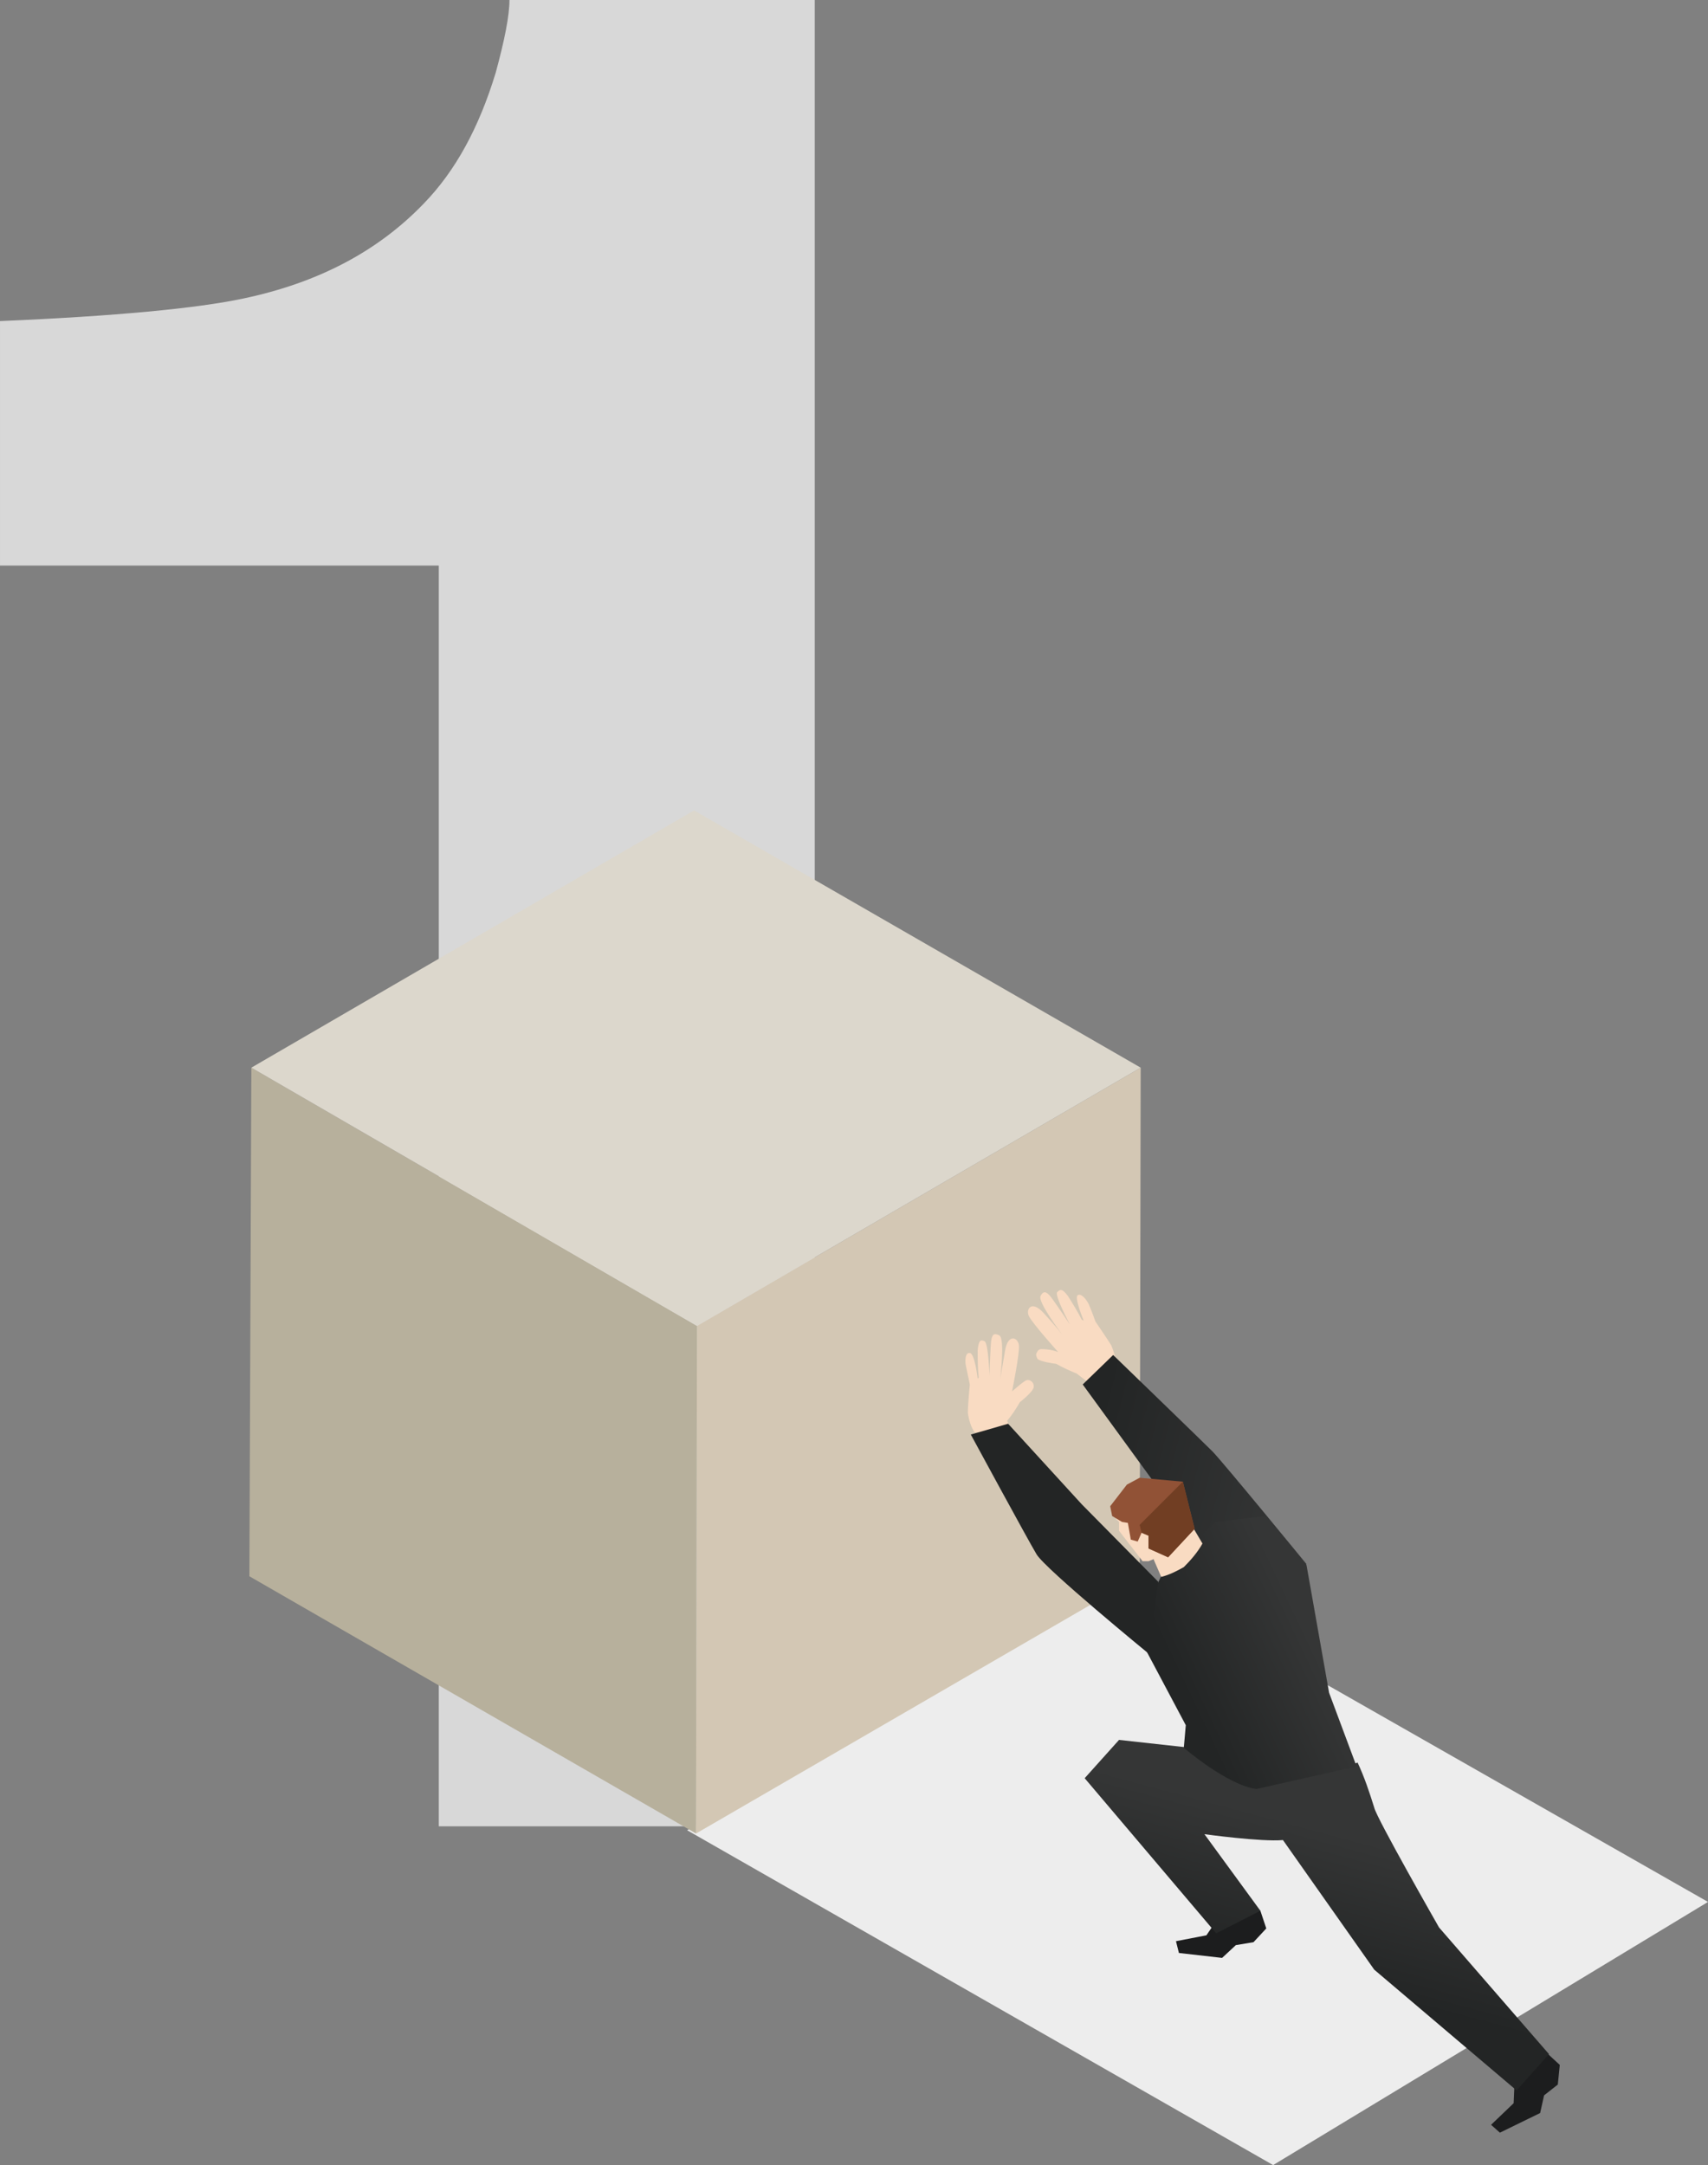 <?xml version="1.0" encoding="utf-8"?>
<!-- Generator: Adobe Illustrator 24.1.0, SVG Export Plug-In . SVG Version: 6.00 Build 0)  -->
<svg version="1.1" id="Capa_1" xmlns="http://www.w3.org/2000/svg" xmlns:xlink="http://www.w3.org/1999/xlink" x="0px" y="0px"
	 viewBox="0 0 174 220.5" style="enable-background:new 0 0 174 220.5;" xml:space="preserve">
<rect x="0" y="0" width="174" height="220.5" fill="#808080" stroke="none"/>
<style type="text/css">
	.st0{fill:#D8D8D8;}
	.st1{fill:#EDEDED;}
	.st2{fill:#D3C7B4;}
	.st3{fill:#B7B09C;}
	.st4{fill:#DCD7CC;}
	.st5{fill:#F9DBC2;}
	.st6{fill:url(#Path_16_);}
	.st7{fill:#1C1D1E;}
	.st8{fill:url(#Path_17_);}
	.st9{fill:url(#Path_18_);}
	.st10{fill:url(#Path_19_);}
	.st11{fill:#915236;}
	.st12{fill:#713E23;}
	.st13{fill:none;}
</style>
<g>
	<path id="_x31_" class="st0" d="M83,186V0H51.9c0,1.6-0.5,4.1-1.4,7.4c-1.7,5.6-4.1,10-7.3,13.3c-4.7,4.9-10.8,8.1-18.4,9.7
		c-4.7,1-13,1.8-24.8,2.3l0,0v24.9h44.7V186H83z"/>
	<polygon id="Path" class="st1" points="174,193.7 129.7,220.5 70,186.4 115.2,160.2 	"/>
	<g id="Group" transform="translate(82.606, 134.235)">
		<polygon id="Path_1_" class="st2" points="33.6,-25.5 33.5,26.3 -11.7,52.5 -11.6,0.8 		"/>
		<polygon id="Path_2_" class="st3" points="-11.6,0.8 -11.7,52.5 -57.2,26.3 -57,-25.5 		"/>
		<polygon id="Path_3_" class="st4" points="33.6,-25.5 -11.6,0.8 -57,-25.5 -11.9,-51.7 		"/>
	</g>
	<path id="Path_4_" class="st5" d="M109.7,139.9c-0.7-0.3-1.4-0.6-2.1-1c0,0-1.6-0.2-1.9-0.5c-0.1-0.2-0.2-0.4-0.1-0.6
		c0.1-0.2,0.2-0.4,0.5-0.4c0.6,0,1.2,0.1,1.7,0.3c0,0-2.7-3-3-3.7c-0.3-0.7,0.3-1.6,1.5-0.3s1.9,2.2,1.9,2.2s-2.5-3.3-2.2-3.9
		c0.3-0.6,0.6-0.4,0.9-0.1c0.3,0.3,2.1,3,2.1,3s-1.6-3-1.3-3.3c0.3-0.3,0.5-0.4,1.1,0.4c0.5,0.8,1,1.6,1.4,2.4l0.2,0.1
		c0,0-1-2.4-0.6-2.6s0.9,0.5,1.1,0.9c0.2,0.4,0.7,1.8,0.7,1.8s1.1,1.6,1.6,2.4c0.3,0.7,0.5,1.4,0.4,2.1l-2.6,1.8L109.7,139.9z"/>
	
		<linearGradient id="Path_16_" gradientUnits="userSpaceOnUse" x1="-198.171" y1="498.303" x2="-197.237" y2="498.044" gradientTransform="matrix(22.783 0 0 -25.062 4625.887 12636.332)">
		<stop  offset="0" style="stop-color:#232525"/>
		<stop  offset="1" style="stop-color:#353636"/>
	</linearGradient>
	<path id="Path_5_" class="st6" d="M133.1,159.3c0,0-8.6-10.5-9.6-11.5c-1-1-10.1-9.8-10.1-9.8l-3.1,3l16.1,22.1L133.1,159.3z"/>
	<path id="Path_6_" class="st5" d="M102.6,144.7c0.5-0.6,0.9-1.2,1.3-1.9c0,0,1.3-1,1.4-1.5c0.1-0.5-0.4-0.9-0.8-0.7
		c-0.5,0.3-0.9,0.7-1.4,1.1c0,0,0.8-3.9,0.7-4.7c-0.1-0.8-1.1-1.2-1.4,0.5s-0.5,2.9-0.5,2.9s0.5-4.1-0.1-4.4c-0.6-0.3-0.7,0-0.8,0.4
		s-0.2,3.7-0.2,3.7s-0.1-3.3-0.5-3.5c-0.4-0.2-0.6-0.1-0.7,0.9c0,0.9,0,1.9,0.1,2.8l-0.1,0.1c0,0-0.3-2.6-0.8-2.6
		c-0.5-0.1-0.5,0.9-0.4,1.3c0.1,0.5,0.4,1.9,0.4,1.9s-0.2,2-0.2,2.9c0.1,0.7,0.3,1.4,0.7,2l3.7-0.3L102.6,144.7z"/>
	<polygon id="Path_7_" class="st7" points="157.6,209.1 158.9,210.3 158.7,212.3 157.3,213.4 156.9,215.2 152.8,217.2 151.9,216.4 
		154.2,214.2 154.3,211.9 155.9,209.1 	"/>
	<polygon id="Path_8_" class="st7" points="128.4,194.6 129,196.4 127.7,197.8 125.9,198.1 124.5,199.4 120.1,198.9 119.8,197.7 
		122.9,197.1 124.2,195.2 127.1,193.7 	"/>
	
		<linearGradient id="Path_17_" gradientUnits="userSpaceOnUse" x1="-201.111" y1="500.816" x2="-200.974" y2="501.201" gradientTransform="matrix(47.314 0 0 -35.875 9646.812 18167.731)">
		<stop  offset="0" style="stop-color:#232525"/>
		<stop  offset="1" style="stop-color:#353636"/>
	</linearGradient>
	<path id="Path_9_" class="st8" d="M146.6,196.3c0,0-6.4-11.2-6.6-12.2c-0.5-1.6-1-3.1-1.7-4.6l-0.7,0.3l-23.6-2.6l-3.5,3.9
		l13.4,15.8l4.5-2.3l-5.7-7.8c0,0,5.8,0.8,8,0.6l9.3,13.2l14.5,12.3l3.3-3.7L146.6,196.3z"/>
	
		<linearGradient id="Path_18_" gradientUnits="userSpaceOnUse" x1="-197.841" y1="498.87" x2="-197.333" y2="499.166" gradientTransform="matrix(22.466 0 0 -27.717 4566.385 14001.411)">
		<stop  offset="0" style="stop-color:#232525"/>
		<stop  offset="1" style="stop-color:#353636"/>
	</linearGradient>
	<path id="Path_10_" class="st9" d="M115.7,166.1l2.6-5.6l5.5-5.5l5.2-0.6l4.1,5l2.3,13l2.8,7.5l-10.2,2.3c-3-0.4-7.4-4.2-7.4-4.2
		l0.2-2.3L115.7,166.1z"/>
	
		<linearGradient id="Path_19_" gradientUnits="userSpaceOnUse" x1="-144.11" y1="497.555" x2="-142.909" y2="497.555" gradientTransform="matrix(19.191 0 0 -23.447 3879.24 11822.796)">
		<stop  offset="0" style="stop-color:#232525"/>
		<stop  offset="1" style="stop-color:#353636"/>
	</linearGradient>
	<path id="Path_11_" class="st10" d="M118,161.1l-7.8-7.9l-7.5-8.2l-3.8,1.1c0,0,5.8,10.7,6.7,12.2s11.4,10.1,11.4,10.1L118,161.1z"
		/>
	<polygon id="Path_12_" class="st5" points="113.5,153.7 113.7,154.7 114,155 114,155.9 116.4,159 117,159 117.5,158.8 117.8,156.4 
		117,154.3 114.7,154.2 	"/>
	<path id="Path_13_" class="st5" d="M117.3,158.3l1,2.3c0.8-0.2,1.6-0.6,2.3-1c0.7-0.7,1.4-1.5,1.9-2.4l-1.3-2.2l-4,1.4L117.3,158.3
		z"/>
	<polygon id="Path_14_" class="st11" points="120.5,150.9 121.7,155.7 119,158.6 117,157.7 117,156.4 116.3,156.1 116.3,156.1 
		115.9,157 115.2,156.8 114.9,155.1 114.3,155 113.3,154.4 113.1,153.4 114.8,151.2 116.1,150.5 	"/>
	<polygon id="Path_15_" class="st12" points="120.5,150.9 121.7,155.7 119,158.6 117,157.7 117,156.4 116.3,156.1 116.1,155.3 	"/>
	<rect id="Rectangle" x="0" class="st13" width="174" height="220.5"/>
</g>
</svg>
